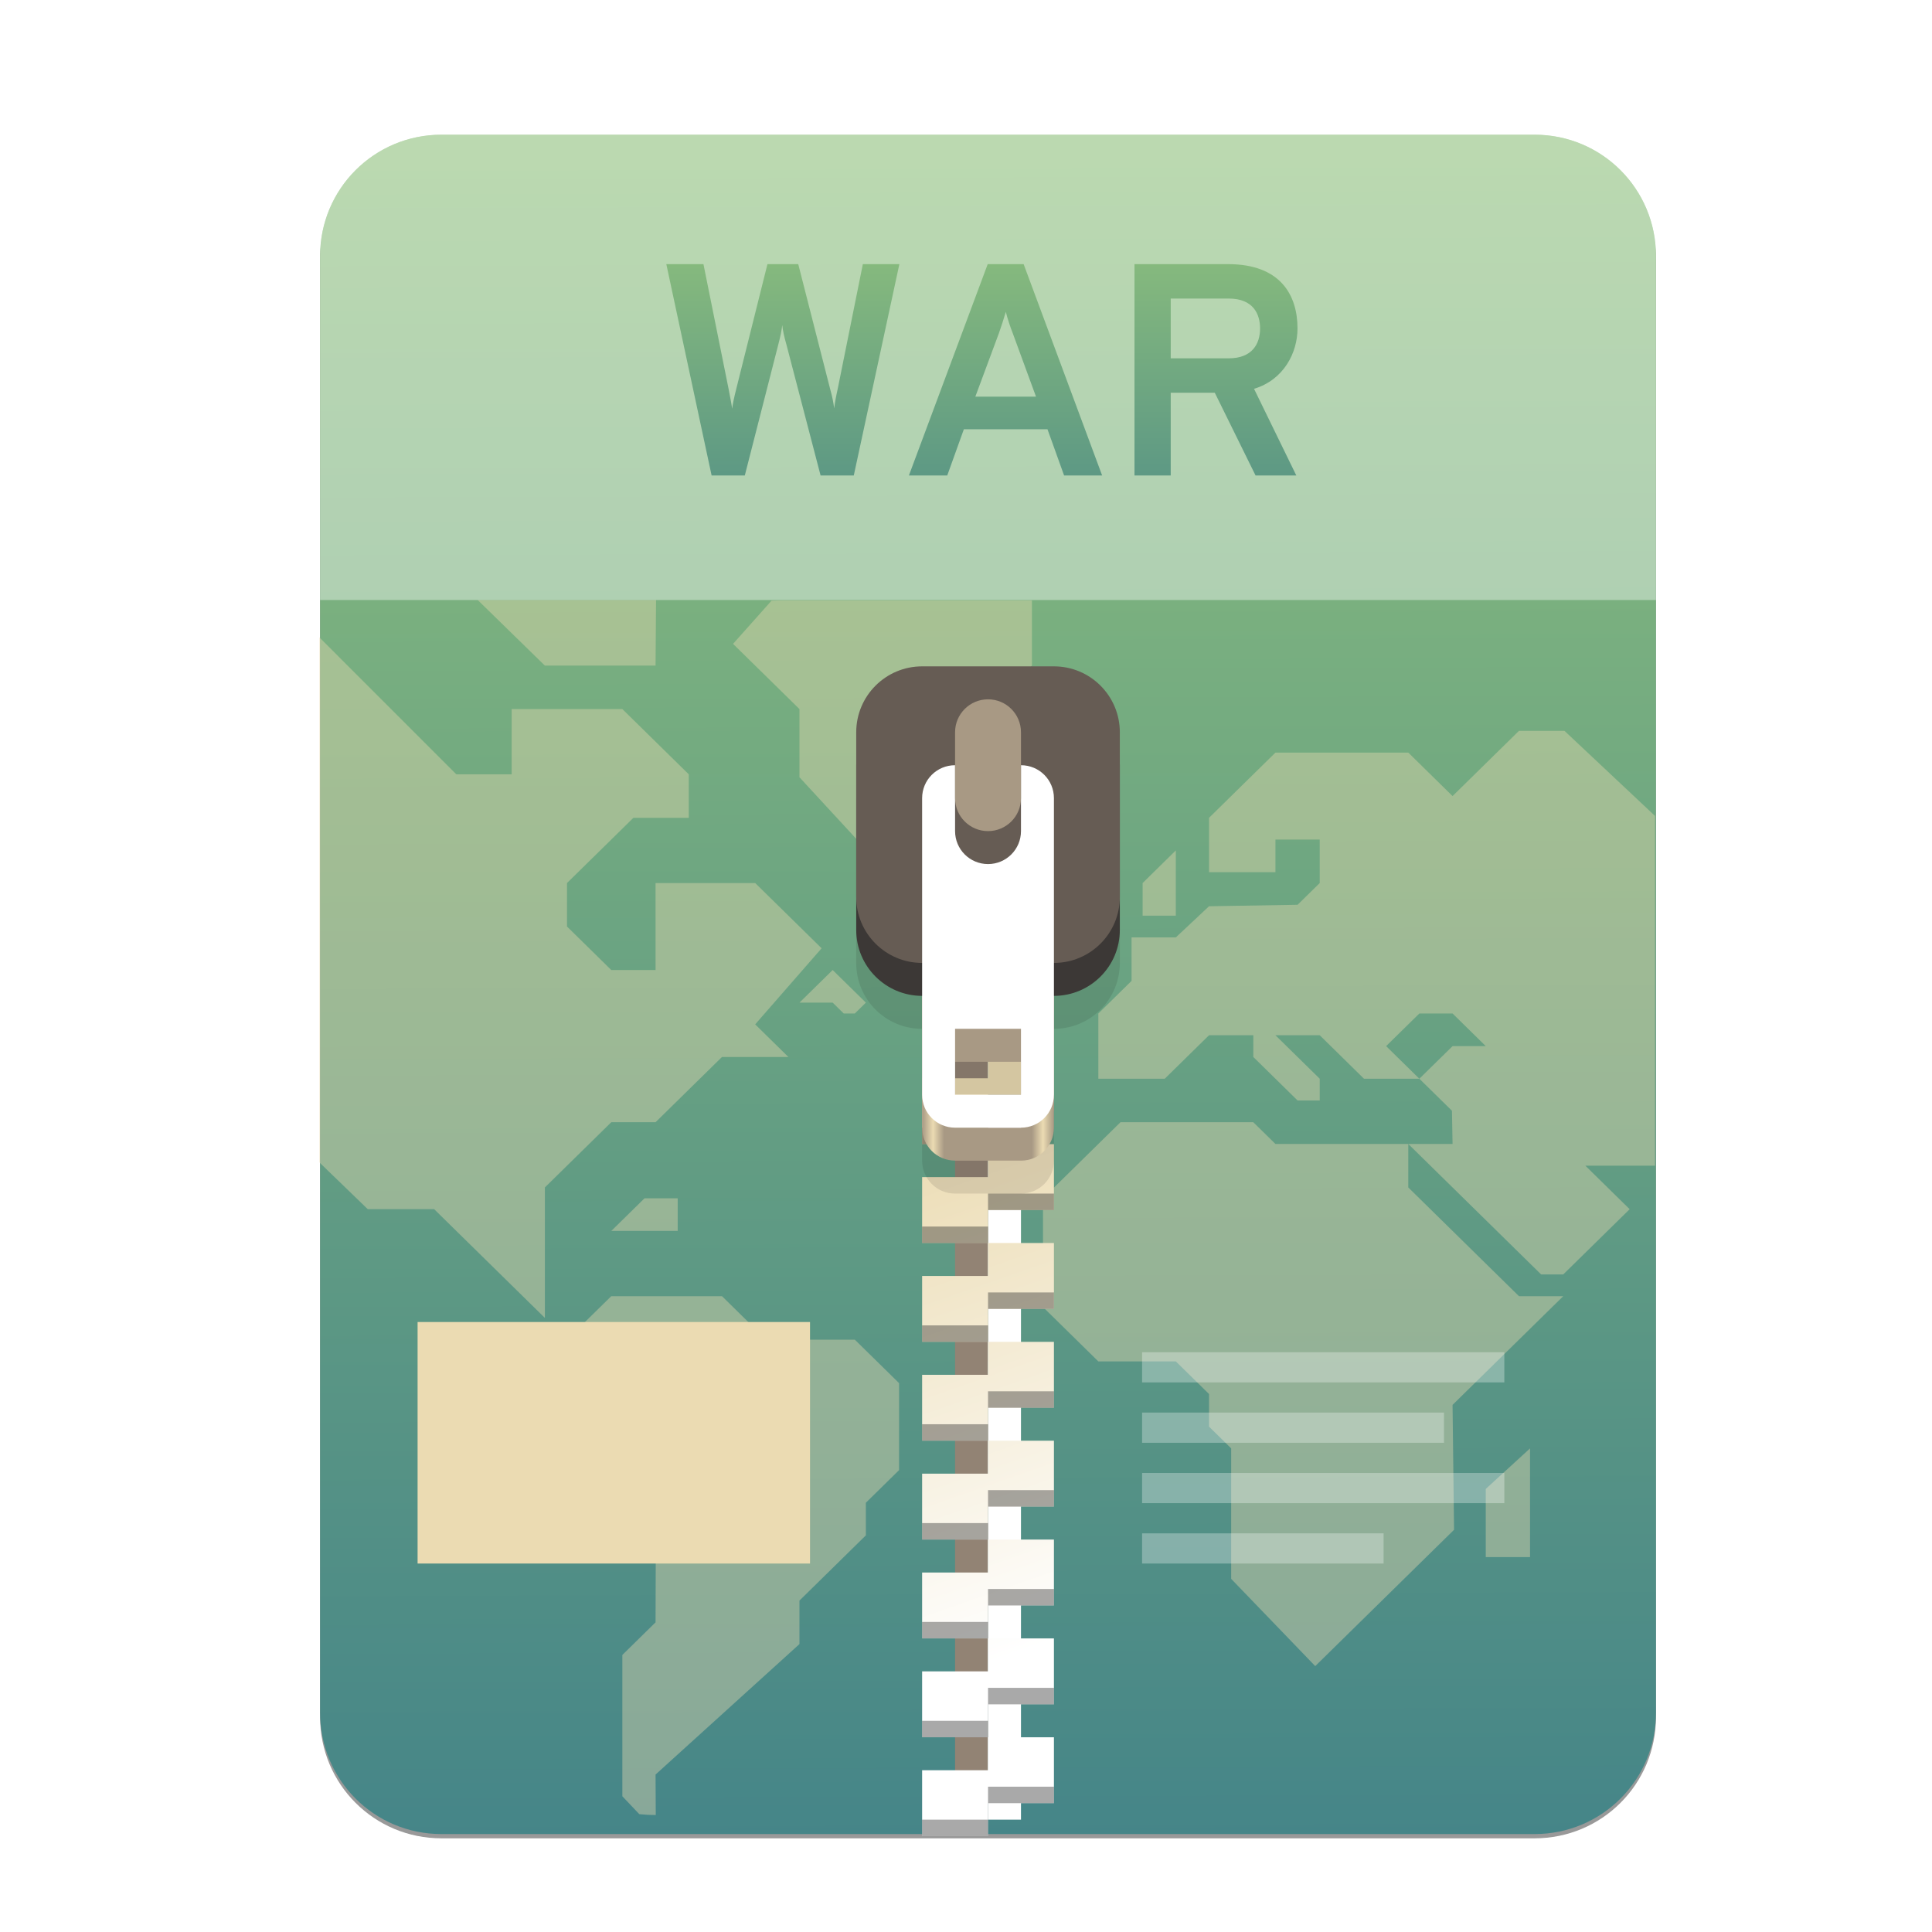 <svg width="256" height="256" viewBox="0 0 256 256" fill="none" xmlns="http://www.w3.org/2000/svg">
<g clip-path="url(#clip0)">
<g opacity="0.4" filter="url(#filter0_f)">
<path fill-rule="evenodd" clip-rule="evenodd" d="M102.816 18.413H58.497H58.497C49.587 18.413 42.413 25.587 42.413 34.497V227.503C42.413 236.413 49.587 243.587 58.497 243.587H58.586H203.252H203.34C212.251 243.587 219.424 236.413 219.424 227.503L219.424 227.459L219.424 34.497C219.424 25.587 212.251 18.413 203.34 18.413H159.021H102.816Z" fill="black"/>
</g>
<path fill-rule="evenodd" clip-rule="evenodd" d="M102.816 17.849H58.497H58.497C49.587 17.849 42.413 25.023 42.413 33.933V226.939C42.413 235.85 49.587 243.023 58.497 243.023H58.586H203.252H203.34C212.251 243.023 219.424 235.85 219.424 226.939L219.424 226.895L219.424 33.933C219.424 25.023 212.251 17.849 203.34 17.849H159.021H102.816Z" fill="url(#paint0_linear)"/>
<g opacity="0.4">
<path fill-rule="evenodd" clip-rule="evenodd" d="M63.3 79.507C65.3 79.507 85.8 79.507 86.931 79.507L86.865 88.196H72.198L63.3 79.507ZM151.402 121.329V117.007L155.802 112.685V121.329H151.402ZM196.871 206.323V197.29L202.739 191.918V206.324L196.871 206.323ZM136.735 79.552H103.755C103.464 79.552 103.217 79.561 102.97 79.57C102.737 79.579 102.504 79.587 102.235 79.588L97.133 85.315L105.933 93.957V102.99L116.201 114.126H122.068V108.363L130.868 99.719V93.956L136.735 88.195V79.552ZM129.401 111.245H133.801L138.201 115.567H129.401V111.245ZM89.799 158.784H85.399L80.999 163.106H89.799V158.784ZM169.003 151.581L186.605 151.581L186.605 157.343L201.272 171.75H207.139L192.471 186.155L192.67 202.703L174.276 220.768L163.136 209.205V191.918L160.203 189.037V184.715L155.803 180.394H145.535L138.202 173.19V158.784L148.469 148.7H166.069L169.003 151.581ZM85.244 240.427C85.07 240.411 84.897 240.395 84.71 240.383L84.709 240.384L82.465 238.015V219.289L86.864 214.967L86.904 202.051L75.13 191.919V177.511L80.998 171.749H95.666L101.533 177.511H113.267L119.133 183.274V194.798L114.733 199.12V203.441L105.933 212.085V217.848L86.865 235.136L86.893 240.5C86.738 240.492 86.558 240.49 86.376 240.488C86.189 240.486 86.001 240.484 85.842 240.475C85.631 240.463 85.438 240.445 85.245 240.427L85.244 240.427ZM105.933 132.854L110.333 128.532L114.734 132.854L113.267 134.294H111.8L110.333 132.854H105.933Z" fill="#ebdbb2"/>
<path d="M210.072 154.462H219.3V108.117L207.3 96.84H201.271L192.471 105.484L186.605 99.721H169.004L160.204 108.365V115.567H169.004V111.245H174.871V117.008L171.936 119.888L160.203 120.083L155.803 124.21H149.936V129.973L145.535 134.295V142.937H154.335L160.203 137.175H166.07V140.056L171.936 145.819H174.871V142.937L169.004 137.175H174.871L180.736 142.937H188.07L183.67 138.616L188.07 134.294H192.471L196.871 138.617H192.471L188.071 142.937L192.391 147.18L192.471 151.581H186.605L204.206 168.868H207.138L210.072 165.988L215.939 160.225L210.072 154.462Z" fill="#ebdbb2"/>
<path d="M60.464 102.601L42.3 84.434V154.004L48.73 160.224H57.53L72.198 174.63V157.343L80.998 148.701H86.865L95.665 140.056H104.466L100.066 135.734L108.868 125.652L100.068 117.008H86.865V128.532H80.999L75.131 122.769V117.008L83.931 108.364H91.266V102.601L82.466 93.957H67.798V102.601H60.464Z" fill="#ebdbb2"/>
</g>
<path opacity="0.4" d="M102.816 17.849H58.497C49.587 17.849 42.413 25.023 42.413 33.933V79.5H219.424V33.933C219.424 25.023 212.251 17.849 203.34 17.849H159.021H102.816Z" fill="white"/>
<path d="M130.919 110.127H126.552V241.113H130.919V110.127Z" fill="#928374"/>
<path d="M135.285 241.113H130.919V110.127H135.285V241.113Z" fill="white"/>
<path d="M122.186 116.677V125.409H130.919V121.043H139.651V116.677H130.919H122.186ZM130.919 125.409V129.775H122.186V138.508H130.919V134.141H139.651V125.409H130.919ZM130.919 138.508V142.874H122.186V151.606H130.919V147.24H139.651V138.508H130.919ZM130.919 151.606V155.972H122.186V164.705H130.919V160.339H139.651V155.972V151.606H130.919ZM130.919 164.705V169.071H122.186V177.803H130.919V173.437H139.651V164.705H130.919ZM130.919 177.803V182.17H122.186V190.902H130.919V186.536H139.651V177.803H130.919ZM130.919 190.902V195.268H122.186V204.001H130.919V199.634H139.651V195.268V190.902H130.919ZM130.919 204.001V208.367H122.186V217.099H130.919V212.733H139.651V204.001H130.919ZM130.919 217.099V221.465H122.186V230.198H130.919V225.832H139.651V217.099H130.919ZM130.919 230.198V234.564H122.186V243.296H130.919V238.93H139.651V234.564V230.198H130.919Z" fill="url(#paint1_linear)"/>
<path opacity="0.4" d="M130.919 118.86V121.043H139.651V118.86H130.919ZM122.186 123.226V125.409H130.919V123.226H122.186ZM130.919 131.958V134.141H139.651V131.958H130.919ZM122.186 136.325V138.508H130.919V136.325H122.186ZM130.919 145.057V147.24H139.651V145.057H130.919ZM122.186 149.423V151.606H130.919V149.423H122.186ZM130.919 158.156V160.339H139.651V158.156H130.919ZM122.186 162.522V164.705H130.919V162.522H122.186ZM130.919 171.254V173.437H139.651V171.254H130.919ZM122.186 175.62V177.803H130.919V175.62H122.186ZM130.919 184.353V186.536H139.651V184.353H130.919ZM122.186 188.719V190.902H130.919V188.719H122.186ZM130.919 197.451V199.634H139.651V197.451H130.919ZM122.186 201.817V204.001H130.919V201.817H122.186ZM130.919 210.55V212.733H139.651V210.55H130.919ZM122.186 214.916V217.099H130.919V214.916H122.186ZM130.919 223.648V225.832H139.651V223.648H130.919ZM122.186 228.015V230.198H130.919V228.015H122.186ZM130.919 236.747V238.93H139.651V236.747H130.919ZM122.186 241.113V243.296H130.919V241.113H122.186Z" fill="#282828"/>
<path opacity="0.1" d="M122.186 97.029C117.349 97.029 113.454 100.923 113.454 105.761V127.592C113.454 132.43 117.349 136.325 122.186 136.325V153.789C122.186 156.208 124.134 158.156 126.552 158.156H135.285C137.704 158.156 139.651 156.208 139.651 153.789V136.325C144.489 136.325 148.383 132.43 148.383 127.592V105.761C148.383 100.923 144.489 97.029 139.651 97.029H122.186ZM126.552 145.057H135.285V153.789H126.552V145.057Z" fill="black"/>
<path d="M126.552 110.127C124.134 110.127 122.186 112.075 122.186 114.494V149.423C122.186 151.842 124.134 153.789 126.552 153.789H135.285C137.704 153.789 139.651 151.842 139.651 149.423V114.494C139.651 112.075 137.704 110.127 135.285 110.127H126.552ZM126.552 140.691H135.285V149.423H126.552V140.691Z" fill="url(#paint2_linear)"/>
<path d="M139.651 92.663H122.186C117.363 92.663 113.454 96.572 113.454 101.395V123.226C113.454 128.049 117.363 131.958 122.186 131.958H139.651C144.474 131.958 148.383 128.049 148.383 123.226V101.395C148.383 96.572 144.474 92.663 139.651 92.663Z" fill="#3c3836"/>
<path d="M139.651 88.296H122.186C117.363 88.296 113.454 92.206 113.454 97.029V118.86C113.454 123.683 117.363 127.592 122.186 127.592H139.651C144.474 127.592 148.383 123.683 148.383 118.86V97.029C148.383 92.206 144.474 88.296 139.651 88.296Z" fill="#665c54"/>
<path d="M126.552 101.395C124.134 101.395 122.186 103.342 122.186 105.761V145.057C122.186 147.476 124.134 149.423 126.552 149.423H135.285C137.704 149.423 139.651 147.476 139.651 145.057V105.761C139.651 103.342 137.704 101.395 135.285 101.395H126.552ZM126.552 136.325H135.285V145.057H126.552V136.325Z" fill="white"/>
<path d="M135.285 110.127C135.285 112.539 133.33 114.494 130.919 114.494C128.507 114.494 126.552 112.539 126.552 110.127V97.029C126.552 94.617 128.507 92.663 130.919 92.663C133.33 92.663 135.285 94.617 135.285 97.029V110.127Z" fill="#665c54"/>
<path d="M135.285 105.761C135.285 108.173 133.33 110.127 130.919 110.127C128.507 110.127 126.552 108.173 126.552 105.761V97.029C126.552 94.617 128.507 92.663 130.919 92.663C133.33 92.663 135.285 94.617 135.285 97.029V105.761Z" fill="#a89984"/>
<path d="M94.291 63H98.691L103.131 45.64C103.411 44.56 103.571 43.8 103.651 43.08C103.731 43.8 103.891 44.56 104.211 45.68L108.731 63H113.131L119.171 35H114.331L111.011 51.48C110.731 52.72 110.611 53.48 110.531 54.12C110.451 53.48 110.331 52.72 109.971 51.44L105.771 35H101.691L97.571 51.48C97.251 52.76 97.091 53.52 97.011 54.16C96.931 53.52 96.771 52.76 96.531 51.48L93.211 35H88.291L94.291 63ZM140.997 63H146.037L135.637 35H130.877L120.437 63H125.517L127.717 56.88H138.797L140.997 63ZM137.277 52.56H129.237L132.357 44.16C132.637 43.36 133.037 42.16 133.277 41.32C133.477 42.16 133.877 43.36 134.197 44.16L137.277 52.56ZM150.326 63H155.126V52.04H160.966L166.366 63H171.766L166.166 51.52C170.126 50.32 171.926 46.72 171.926 43.52C171.926 39.12 169.686 35 162.726 35H150.326V63ZM155.126 47.48V39.56H162.806C166.086 39.56 166.966 41.64 166.966 43.52C166.966 45.56 165.926 47.48 162.806 47.48H155.126Z" fill="url(#paint3_linear)"/>
<path d="M55.333 175.174H107.332V207.176H55.333V175.174Z" fill="#ebdbb2"/>
<path d="M59.335 183.176V199.175H67.333V183.176H59.335ZM71.335 183.176V199.175H75.334V183.176H71.335ZM79.333 183.176V199.175H87.334V183.176H79.333ZM91.333 183.176V199.175H95.335V183.176H91.333ZM99.334 183.176V199.175H103.333V183.176H99.334Z" fill="#ebdbb2"/>
<path opacity="0.3" d="M151.333 179.177V183.176H199.333V179.177H151.333ZM151.333 187.174V191.177H191.336V187.174H151.333ZM151.333 195.176V199.175H199.333V195.176H151.333ZM151.333 203.177V207.176H183.334V203.177H151.333Z" fill="white"/>
</g>
<defs>
<filter id="filter0_f" x="27.291" y="3.291" width="207.255" height="255.418" filterUnits="userSpaceOnUse" color-interpolation-filters="sRGB">
<feFlood flood-opacity="0" result="BackgroundImageFix"/>
<feBlend mode="normal" in="SourceGraphic" in2="BackgroundImageFix" result="shape"/>
<feGaussianBlur stdDeviation="7.561" result="effect1_foregroundBlur"/>
</filter>
<linearGradient id="paint0_linear" x1="129.824" y1="17.763" x2="130.541" y2="243.766" gradientUnits="userSpaceOnUse">
<stop stop-color="#8ec07c"/>
<stop offset="1" stop-color="#458588"/>
</linearGradient>
<linearGradient id="paint1_linear" x1="145.297" y1="215.473" x2="122.186" y2="149.423" gradientUnits="userSpaceOnUse">
<stop stop-color="white"/>
<stop offset="1" stop-color="#ebdbb2"/>
</linearGradient>
<linearGradient id="paint2_linear" x1="122.186" y1="131.958" x2="139.651" y2="131.958" gradientUnits="userSpaceOnUse">
<stop stop-color="#a89984"/>
<stop offset="0.083" stop-color="#ebdbb2"/>
<stop offset="0.167" stop-color="#a89984"/>
<stop offset="0.833" stop-color="#a89984"/>
<stop offset="0.917" stop-color="#ebdbb2"/>
<stop offset="1" stop-color="#a89984"/>
</linearGradient>
<linearGradient id="paint3_linear" x1="129.406" y1="28.98" x2="129.442" y2="80.169" gradientUnits="userSpaceOnUse">
<stop stop-color="#8ec07c"/>
<stop offset="1" stop-color="#458588"/>
</linearGradient>
<clipPath id="clip0">
<rect width="256" height="256" fill="white"/>
</clipPath>
</defs>
</svg>
